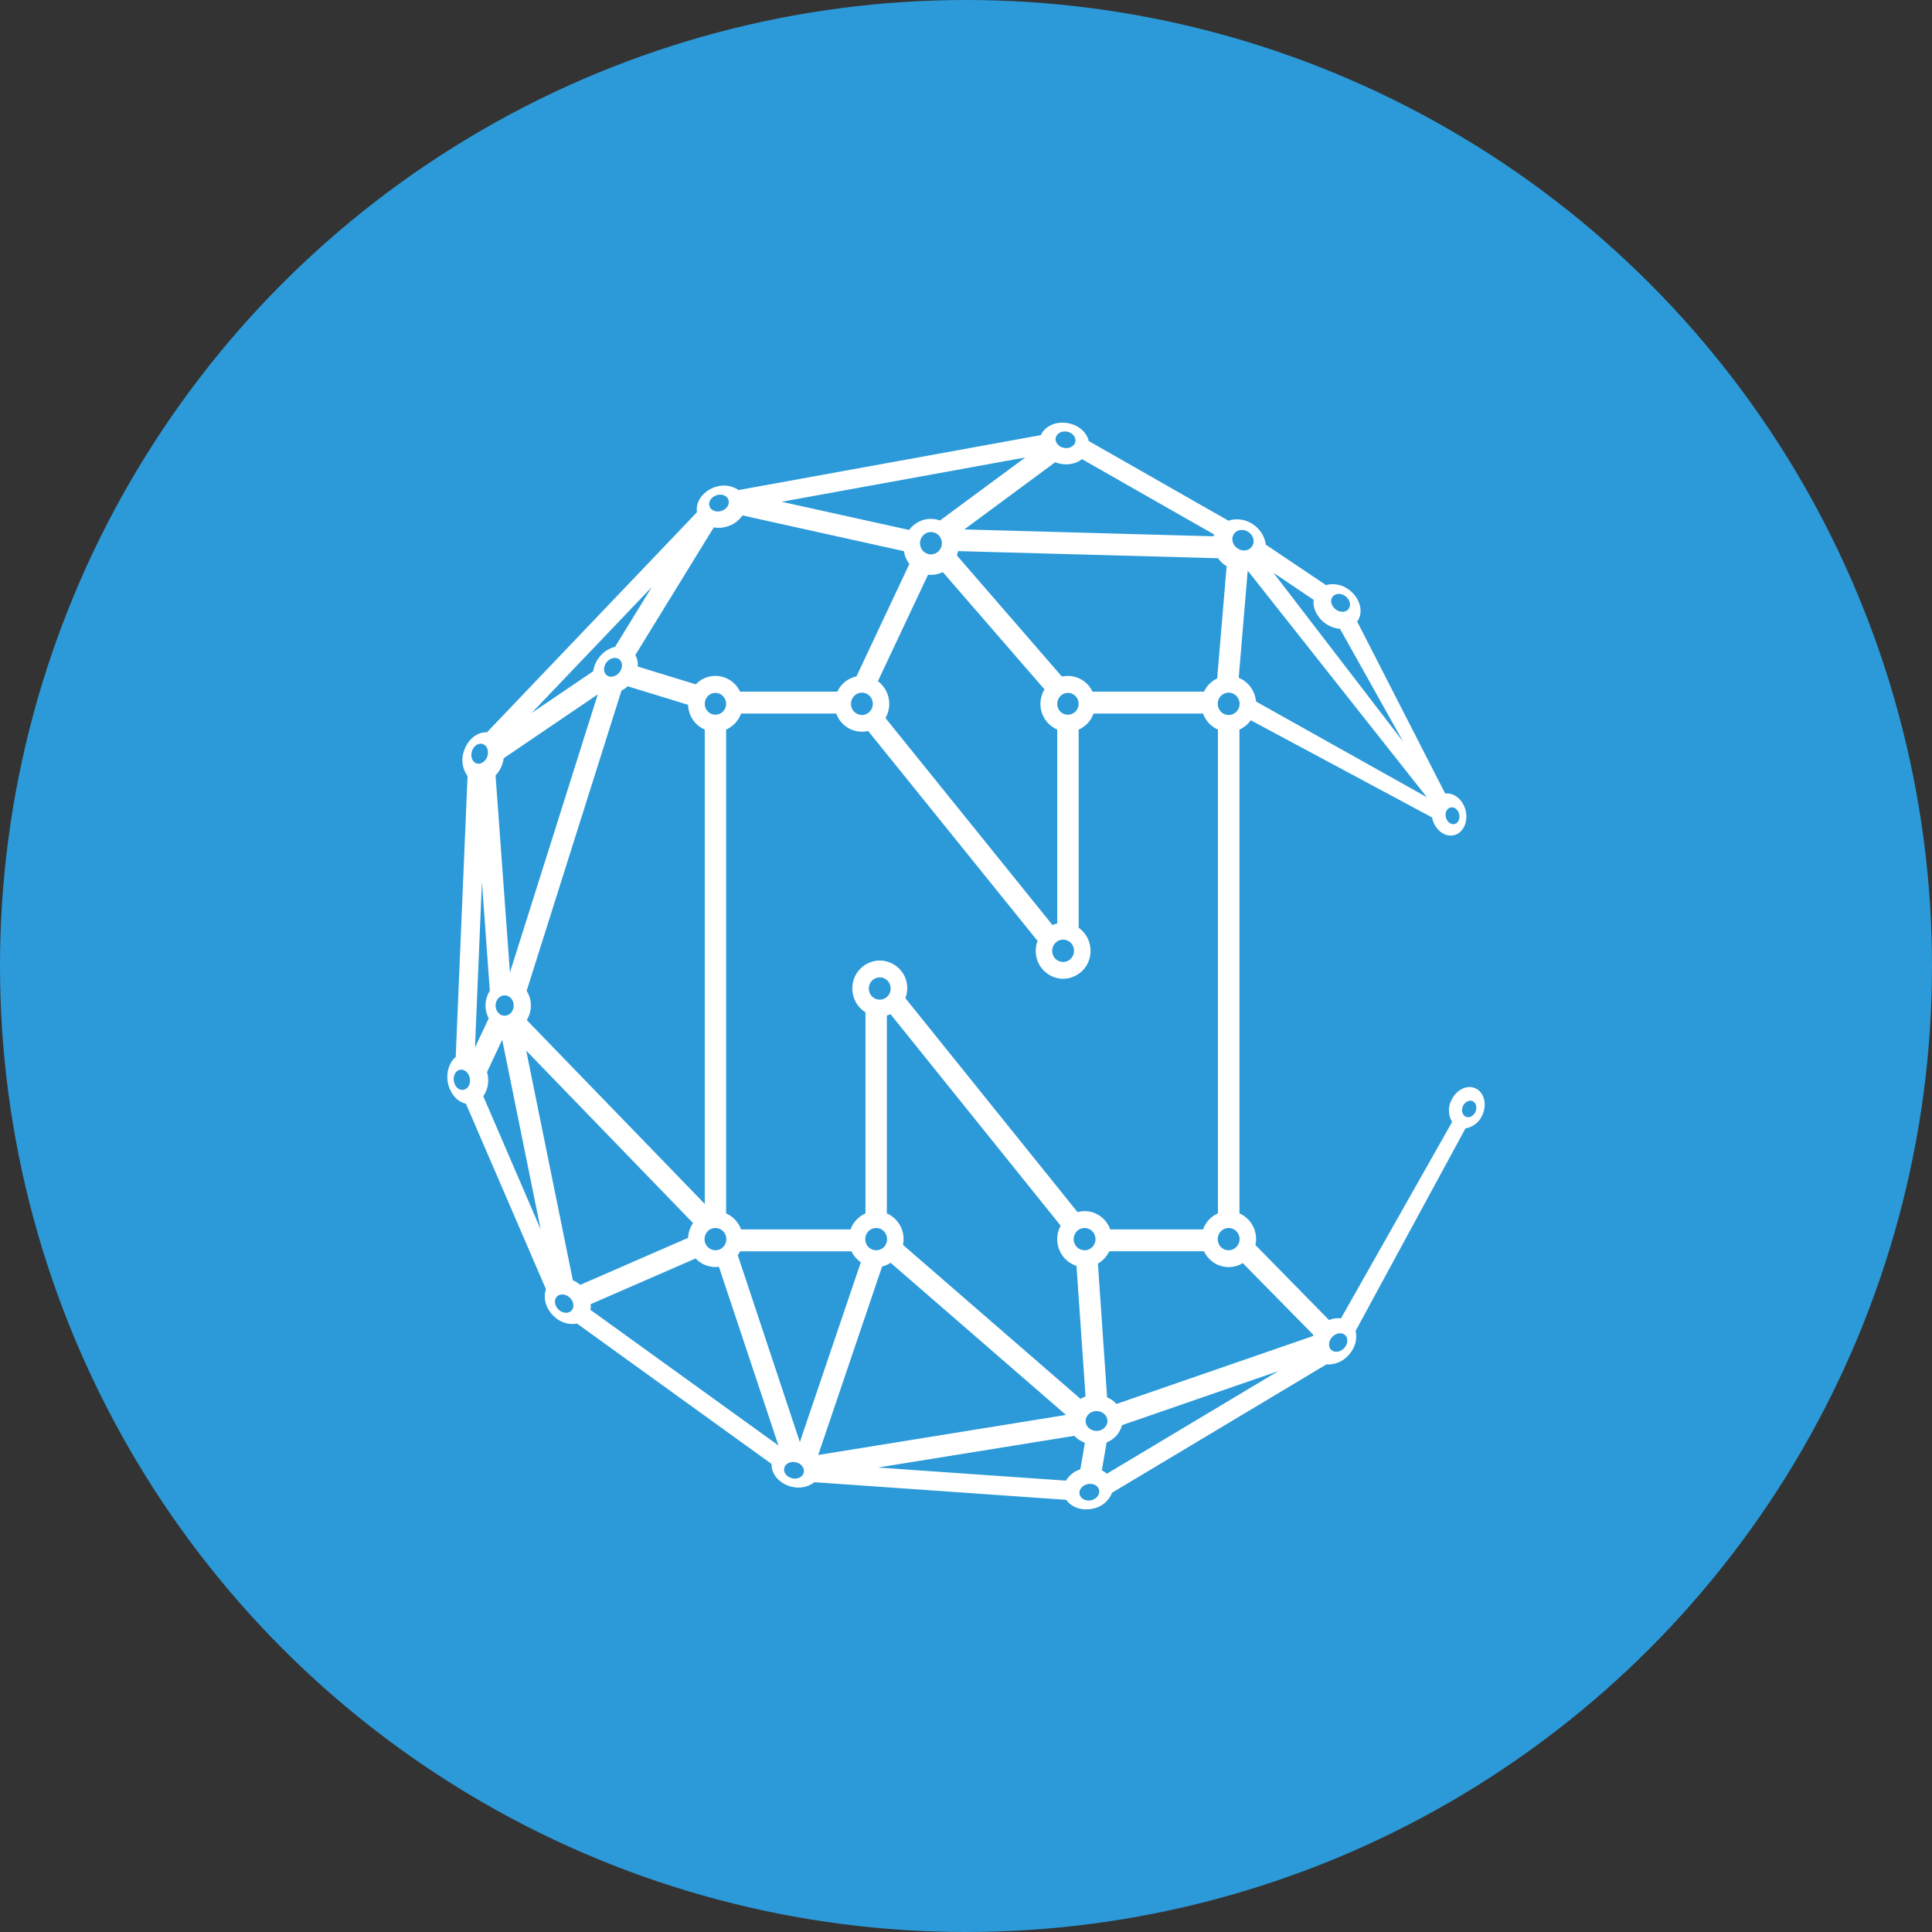<svg width="32" height="32" viewBox="0 0 32 32" fill="none" xmlns="http://www.w3.org/2000/svg">
<rect x="0" y="0" width="32" height="32" fill="#333333" stroke="none"/>
<circle cx="16" cy="16" r="16" fill="#2C9AD9"/>
<path d="M24.436 18.025C24.293 17.962 24.113 18.054 24.035 18.233C24.008 18.288 23.996 18.349 23.999 18.41C24.002 18.471 24.02 18.531 24.052 18.583L22.211 21.836C22.144 21.828 22.075 21.837 22.013 21.864L20.794 20.622C20.817 20.517 20.803 20.408 20.755 20.312C20.707 20.217 20.627 20.141 20.529 20.097V12.084C20.604 12.05 20.669 11.997 20.717 11.93L23.719 13.539L23.729 13.579C23.784 13.765 23.95 13.877 24.099 13.829C24.248 13.782 24.325 13.591 24.27 13.404C24.219 13.233 24.076 13.126 23.937 13.144L22.479 10.295L22.485 10.287C22.591 10.133 22.524 9.899 22.338 9.764C22.285 9.724 22.224 9.696 22.158 9.684C22.093 9.671 22.026 9.673 21.962 9.691L20.966 9.021C20.957 8.949 20.931 8.88 20.89 8.819C20.849 8.759 20.796 8.708 20.733 8.671C20.675 8.636 20.611 8.613 20.544 8.605C20.477 8.597 20.41 8.603 20.346 8.624L18.033 7.305C18.001 7.162 17.866 7.039 17.686 7.008C17.488 6.973 17.305 7.059 17.24 7.207L12.234 8.117C12.178 8.079 12.115 8.055 12.048 8.046C11.982 8.037 11.914 8.043 11.85 8.065C11.646 8.13 11.515 8.311 11.544 8.484L8.065 12.13C7.91 12.12 7.752 12.241 7.687 12.432C7.661 12.501 7.652 12.576 7.662 12.65C7.672 12.724 7.7 12.794 7.744 12.854L7.548 17.507C7.444 17.592 7.388 17.753 7.416 17.921C7.449 18.109 7.573 18.252 7.717 18.28L9.043 21.354C8.99 21.495 9.04 21.681 9.182 21.808C9.231 21.856 9.291 21.891 9.356 21.911C9.422 21.931 9.491 21.935 9.558 21.923L12.78 24.248C12.772 24.418 12.915 24.582 13.121 24.627C13.184 24.642 13.25 24.644 13.314 24.63C13.378 24.617 13.438 24.59 13.49 24.55L17.661 24.842C17.741 24.961 17.908 25.025 18.084 24.991C18.158 24.98 18.229 24.95 18.288 24.903C18.346 24.856 18.392 24.794 18.419 24.724L21.969 22.599C22.034 22.603 22.099 22.593 22.16 22.569C22.221 22.546 22.276 22.509 22.321 22.462C22.442 22.342 22.488 22.178 22.452 22.046L24.273 18.689C24.336 18.679 24.395 18.652 24.444 18.613C24.494 18.573 24.532 18.521 24.555 18.462C24.633 18.284 24.58 18.088 24.436 18.025H24.436ZM24.439 18.414C24.407 18.485 24.335 18.522 24.279 18.497C24.221 18.471 24.199 18.393 24.23 18.322C24.261 18.251 24.333 18.214 24.391 18.238C24.448 18.263 24.47 18.342 24.439 18.414ZM22.259 22.334C22.193 22.4 22.097 22.408 22.046 22.355C21.994 22.301 22.006 22.203 22.071 22.138C22.137 22.073 22.232 22.064 22.284 22.118C22.335 22.172 22.324 22.27 22.259 22.334ZM21.744 22.13L18.492 23.254C18.449 23.206 18.396 23.169 18.337 23.144L18.185 20.929C18.267 20.882 18.332 20.811 18.373 20.725H19.942C20.016 20.881 20.17 20.987 20.35 20.987C20.433 20.987 20.514 20.964 20.584 20.921L21.754 22.11L21.744 22.13ZM18.334 24.409C18.308 24.387 18.28 24.368 18.25 24.353L18.329 23.891C18.391 23.867 18.446 23.829 18.491 23.779C18.535 23.729 18.567 23.669 18.585 23.605L21.17 22.711L18.334 24.409ZM18.068 24.85C17.978 24.866 17.893 24.82 17.88 24.746C17.866 24.671 17.929 24.597 18.019 24.581C18.109 24.563 18.193 24.61 18.206 24.684C18.219 24.759 18.157 24.833 18.067 24.85H18.068ZM17.655 24.524L14.54 24.307L17.794 23.782C17.841 23.832 17.901 23.872 17.969 23.898L17.894 24.336C17.794 24.368 17.71 24.434 17.655 24.524ZM14.611 20.976C14.661 20.965 14.709 20.944 14.752 20.916L17.656 23.436L13.552 24.099L14.611 20.976ZM13.248 23.885L12.22 20.791C12.234 20.77 12.247 20.748 12.258 20.726H14.104C14.139 20.799 14.192 20.862 14.258 20.907L13.248 23.885ZM13.123 24.486C13.033 24.467 12.973 24.391 12.989 24.317C13.005 24.243 13.091 24.199 13.18 24.219C13.27 24.238 13.329 24.314 13.313 24.388C13.298 24.462 13.212 24.506 13.123 24.486ZM9.779 21.695C9.785 21.664 9.787 21.632 9.784 21.601L11.521 20.844C11.57 20.896 11.631 20.936 11.698 20.96C11.765 20.984 11.837 20.992 11.908 20.983L12.893 23.941L9.779 21.695ZM9.488 21.205L8.716 17.402L11.479 20.258C11.429 20.33 11.401 20.415 11.397 20.503L9.611 21.281C9.574 21.25 9.532 21.225 9.488 21.205ZM9.469 21.704C9.42 21.761 9.324 21.756 9.256 21.695C9.187 21.633 9.171 21.537 9.22 21.479C9.27 21.422 9.365 21.428 9.433 21.489C9.503 21.551 9.517 21.648 9.469 21.704ZM8.005 18.158C8.044 18.1 8.071 18.034 8.081 17.965C8.092 17.895 8.087 17.824 8.067 17.757L8.318 17.221L8.955 20.362L8.005 18.158ZM7.982 14.607L8.113 16.41C8.07 16.478 8.045 16.556 8.042 16.636C8.039 16.716 8.057 16.796 8.095 16.867L7.867 17.35L7.982 14.607ZM7.818 12.438C7.848 12.35 7.928 12.299 7.998 12.324C8.069 12.348 8.101 12.441 8.072 12.528C8.041 12.617 7.96 12.668 7.89 12.644C7.821 12.619 7.788 12.527 7.818 12.438ZM8.509 16.654C8.509 16.748 8.441 16.824 8.359 16.824C8.276 16.824 8.208 16.748 8.208 16.654C8.208 16.561 8.276 16.486 8.359 16.486C8.441 16.486 8.509 16.561 8.509 16.654ZM8.32 12.657C8.331 12.625 8.339 12.592 8.343 12.559L9.901 11.501L8.446 16.108L8.208 12.843C8.259 12.79 8.297 12.726 8.32 12.657ZM10.796 9.723L10.188 10.713C10.092 10.737 10.005 10.79 9.941 10.867C9.879 10.937 9.839 11.024 9.825 11.118L8.805 11.81L10.796 9.723ZM11.822 8.736C11.892 8.748 11.97 8.744 12.046 8.72C12.148 8.69 12.237 8.625 12.298 8.537L14.972 9.129C14.983 9.206 15.014 9.279 15.062 9.341L14.186 11.203C14.117 11.217 14.052 11.248 13.997 11.292C13.942 11.336 13.898 11.392 13.868 11.456H12.258C12.222 11.379 12.164 11.313 12.092 11.266C12.019 11.22 11.935 11.195 11.849 11.195C11.789 11.194 11.728 11.207 11.672 11.231C11.617 11.255 11.566 11.29 11.524 11.335L10.563 11.04C10.569 10.974 10.555 10.907 10.524 10.848L11.822 8.736ZM11.87 8.202C11.958 8.174 12.046 8.211 12.067 8.283C12.089 8.355 12.035 8.436 11.947 8.463C11.861 8.49 11.772 8.454 11.75 8.382C11.729 8.31 11.783 8.229 11.87 8.202ZM16.982 7.577L15.569 8.621C15.478 8.588 15.379 8.585 15.287 8.614C15.195 8.642 15.115 8.7 15.058 8.778L12.947 8.311L16.982 7.577ZM17.477 7.656C17.507 7.668 17.539 7.677 17.571 7.683C17.705 7.707 17.833 7.675 17.921 7.605L20.109 8.852L20.1 8.883L15.972 8.769L17.477 7.656ZM17.672 7.149C17.762 7.166 17.825 7.239 17.812 7.313C17.799 7.388 17.715 7.436 17.625 7.419C17.535 7.403 17.473 7.329 17.485 7.256C17.497 7.181 17.581 7.133 17.672 7.149ZM20.317 9.379L20.16 11.237C20.064 11.283 19.987 11.36 19.942 11.456H18.096C18.052 11.363 17.978 11.287 17.886 11.242C17.794 11.197 17.689 11.184 17.588 11.206L15.85 9.201C15.858 9.177 15.864 9.153 15.867 9.128L20.174 9.246C20.212 9.299 20.261 9.345 20.317 9.379ZM20.35 11.472C20.45 11.472 20.532 11.555 20.532 11.658C20.532 11.76 20.45 11.843 20.35 11.843C20.251 11.843 20.169 11.76 20.169 11.658C20.169 11.555 20.25 11.472 20.35 11.472ZM20.431 8.854C20.476 8.775 20.582 8.753 20.669 8.805C20.755 8.856 20.789 8.962 20.744 9.04C20.699 9.12 20.592 9.142 20.507 9.089C20.419 9.039 20.386 8.932 20.431 8.854ZM23.634 13.205L20.803 11.619C20.796 11.534 20.766 11.452 20.715 11.382C20.665 11.313 20.596 11.259 20.517 11.226L20.666 9.452L23.634 13.205ZM21.758 9.935C21.741 10.071 21.813 10.227 21.953 10.326C22.024 10.377 22.108 10.409 22.195 10.416L23.241 12.285L21.092 9.487L21.758 9.935ZM22.069 9.888C22.111 9.826 22.206 9.819 22.281 9.872C22.357 9.926 22.383 10.02 22.34 10.082C22.298 10.144 22.202 10.151 22.128 10.097C22.052 10.043 22.025 9.95 22.069 9.888ZM17.511 11.658C17.511 11.557 17.589 11.476 17.688 11.476C17.786 11.476 17.866 11.558 17.866 11.658C17.866 11.705 17.847 11.751 17.814 11.785C17.781 11.819 17.735 11.838 17.688 11.838C17.664 11.838 17.641 11.834 17.619 11.825C17.598 11.815 17.578 11.802 17.561 11.785C17.545 11.768 17.532 11.748 17.523 11.726C17.515 11.705 17.511 11.681 17.511 11.658ZM17.609 15.563C17.709 15.563 17.79 15.646 17.79 15.748C17.79 15.772 17.785 15.796 17.776 15.818C17.767 15.841 17.754 15.861 17.738 15.878C17.721 15.895 17.701 15.909 17.679 15.919C17.657 15.928 17.633 15.933 17.609 15.934C17.584 15.933 17.561 15.928 17.538 15.919C17.516 15.909 17.496 15.896 17.479 15.879C17.462 15.861 17.449 15.841 17.44 15.818C17.431 15.796 17.427 15.772 17.427 15.748C17.427 15.646 17.509 15.563 17.609 15.563ZM15.238 8.998C15.238 8.895 15.319 8.812 15.419 8.812C15.52 8.812 15.601 8.895 15.601 8.998C15.601 9.1 15.519 9.183 15.419 9.183C15.371 9.182 15.324 9.162 15.29 9.128C15.257 9.093 15.238 9.046 15.238 8.998ZM15.371 9.519C15.455 9.528 15.54 9.513 15.616 9.476L17.3 11.418C17.266 11.474 17.244 11.538 17.236 11.603C17.228 11.669 17.234 11.736 17.254 11.799C17.274 11.862 17.307 11.92 17.351 11.969C17.395 12.018 17.45 12.058 17.511 12.084V15.296C17.484 15.302 17.457 15.31 17.432 15.321L14.666 11.893C14.724 11.793 14.742 11.676 14.719 11.564C14.696 11.451 14.633 11.351 14.541 11.282L15.371 9.519ZM14.095 11.658C14.095 11.555 14.176 11.472 14.276 11.472C14.375 11.472 14.457 11.555 14.457 11.658C14.457 11.76 14.375 11.843 14.276 11.843C14.252 11.842 14.228 11.837 14.206 11.828C14.184 11.819 14.164 11.805 14.147 11.788C14.13 11.771 14.117 11.75 14.108 11.728C14.099 11.706 14.094 11.682 14.095 11.658ZM11.673 11.658C11.673 11.557 11.751 11.476 11.849 11.476C11.947 11.476 12.027 11.558 12.027 11.658C12.027 11.758 11.947 11.838 11.849 11.838C11.751 11.838 11.673 11.758 11.673 11.658ZM11.849 20.339C11.95 20.339 12.031 20.421 12.031 20.524C12.031 20.548 12.027 20.572 12.018 20.594C12.009 20.616 11.996 20.637 11.979 20.654C11.962 20.671 11.942 20.685 11.919 20.694C11.897 20.704 11.873 20.709 11.849 20.709C11.825 20.708 11.802 20.703 11.78 20.694C11.758 20.684 11.738 20.671 11.721 20.654C11.704 20.636 11.691 20.616 11.682 20.594C11.673 20.572 11.669 20.548 11.669 20.524C11.669 20.421 11.749 20.339 11.849 20.339ZM10.053 10.962C10.114 10.892 10.208 10.876 10.263 10.926C10.319 10.975 10.314 11.073 10.255 11.143C10.193 11.214 10.099 11.23 10.044 11.18C9.988 11.13 9.993 11.033 10.052 10.962H10.053ZM8.723 16.411L10.294 11.438C10.331 11.419 10.366 11.395 10.397 11.367L11.397 11.674C11.399 11.761 11.427 11.846 11.475 11.919C11.524 11.992 11.593 12.049 11.673 12.084V19.941L8.725 16.896C8.77 16.823 8.793 16.74 8.793 16.654C8.793 16.568 8.769 16.484 8.723 16.411ZM17.964 20.06C17.924 20.06 17.885 20.066 17.847 20.076L14.996 16.533C15.023 16.464 15.033 16.389 15.024 16.315C15.016 16.241 14.99 16.171 14.948 16.109C14.906 16.048 14.85 15.997 14.784 15.963C14.718 15.928 14.645 15.909 14.571 15.909C14.51 15.91 14.451 15.922 14.396 15.946C14.34 15.97 14.29 16.004 14.248 16.047C14.206 16.09 14.172 16.141 14.15 16.197C14.128 16.253 14.117 16.313 14.117 16.373C14.117 16.452 14.137 16.529 14.175 16.599C14.213 16.668 14.268 16.726 14.335 16.768V20.097C14.278 20.123 14.227 20.159 14.184 20.205C14.141 20.25 14.108 20.304 14.087 20.363H12.275C12.253 20.304 12.22 20.25 12.178 20.205C12.135 20.159 12.084 20.123 12.027 20.097V12.084C12.084 12.059 12.135 12.022 12.178 11.977C12.22 11.931 12.254 11.877 12.275 11.819H13.851C13.888 11.924 13.963 12.011 14.06 12.064C14.158 12.118 14.272 12.133 14.38 12.108L17.185 15.584C17.165 15.636 17.155 15.692 17.155 15.748C17.155 15.808 17.166 15.868 17.188 15.924C17.21 15.98 17.244 16.031 17.286 16.074C17.328 16.117 17.378 16.151 17.433 16.175C17.489 16.199 17.548 16.211 17.609 16.212C17.669 16.211 17.729 16.199 17.784 16.175C17.839 16.151 17.89 16.117 17.932 16.074C17.974 16.031 18.007 15.98 18.03 15.924C18.052 15.868 18.063 15.808 18.063 15.748C18.063 15.673 18.045 15.599 18.011 15.533C17.977 15.466 17.927 15.409 17.866 15.366V12.085C17.923 12.059 17.974 12.023 18.017 11.977C18.059 11.931 18.092 11.877 18.113 11.819H19.926C19.947 11.878 19.98 11.931 20.022 11.977C20.064 12.023 20.116 12.059 20.173 12.084V20.097C20.116 20.122 20.064 20.159 20.022 20.204C19.98 20.25 19.947 20.304 19.926 20.363H18.389C18.358 20.274 18.3 20.198 18.224 20.144C18.148 20.09 18.057 20.06 17.964 20.06ZM18.16 23.371C18.261 23.371 18.343 23.445 18.343 23.536C18.343 23.628 18.261 23.701 18.161 23.701C18.062 23.701 17.981 23.627 17.981 23.537C17.981 23.447 18.062 23.371 18.161 23.371H18.16ZM17.783 20.524C17.783 20.421 17.864 20.339 17.963 20.339C18.064 20.339 18.145 20.421 18.145 20.524C18.146 20.548 18.141 20.572 18.132 20.594C18.123 20.616 18.11 20.637 18.093 20.654C18.076 20.671 18.056 20.685 18.034 20.694C18.012 20.704 17.988 20.709 17.964 20.709C17.94 20.708 17.916 20.703 17.894 20.694C17.872 20.685 17.852 20.671 17.835 20.654C17.818 20.637 17.805 20.616 17.796 20.594C17.787 20.572 17.783 20.548 17.783 20.524ZM14.39 16.373C14.39 16.27 14.472 16.188 14.572 16.188C14.671 16.188 14.752 16.27 14.752 16.373C14.753 16.397 14.748 16.421 14.739 16.443C14.73 16.465 14.717 16.486 14.7 16.503C14.684 16.52 14.664 16.534 14.641 16.543C14.619 16.553 14.595 16.558 14.572 16.558C14.547 16.558 14.524 16.553 14.502 16.543C14.479 16.534 14.459 16.52 14.442 16.503C14.425 16.486 14.412 16.466 14.403 16.443C14.394 16.421 14.39 16.397 14.39 16.373ZM14.513 20.339C14.612 20.339 14.693 20.421 14.693 20.524C14.694 20.548 14.689 20.572 14.68 20.594C14.671 20.616 14.658 20.637 14.641 20.654C14.625 20.671 14.605 20.685 14.582 20.694C14.56 20.703 14.537 20.708 14.513 20.709C14.489 20.709 14.465 20.704 14.442 20.694C14.42 20.685 14.4 20.671 14.383 20.654C14.366 20.637 14.353 20.616 14.344 20.594C14.335 20.572 14.331 20.548 14.331 20.524C14.331 20.421 14.413 20.339 14.513 20.339ZM14.689 20.097V16.82C14.71 16.814 14.731 16.807 14.751 16.799L17.567 20.3C17.53 20.369 17.51 20.446 17.511 20.524C17.511 20.732 17.645 20.908 17.83 20.967L17.98 23.131C17.951 23.14 17.923 23.153 17.896 23.169L14.956 20.619C14.978 20.514 14.964 20.405 14.915 20.311C14.867 20.216 14.787 20.14 14.689 20.097ZM20.531 20.523C20.532 20.547 20.527 20.571 20.518 20.593C20.509 20.616 20.496 20.636 20.479 20.653C20.462 20.671 20.442 20.684 20.42 20.694C20.398 20.703 20.375 20.708 20.35 20.709C20.326 20.709 20.302 20.704 20.28 20.694C20.258 20.685 20.238 20.671 20.221 20.654C20.204 20.637 20.191 20.616 20.182 20.594C20.173 20.572 20.169 20.548 20.169 20.524C20.169 20.421 20.251 20.339 20.35 20.339C20.45 20.339 20.532 20.421 20.532 20.524L20.531 20.523ZM7.677 18.051C7.604 18.065 7.532 18 7.518 17.908C7.501 17.816 7.548 17.73 7.622 17.718C7.695 17.705 7.766 17.77 7.782 17.862C7.798 17.954 7.75 18.039 7.677 18.051ZM24.018 13.376C24.078 13.357 24.145 13.401 24.166 13.477C24.189 13.551 24.157 13.628 24.099 13.647C24.039 13.666 23.973 13.621 23.951 13.546C23.928 13.472 23.959 13.395 24.018 13.376Z" fill="white"/>
</svg>
